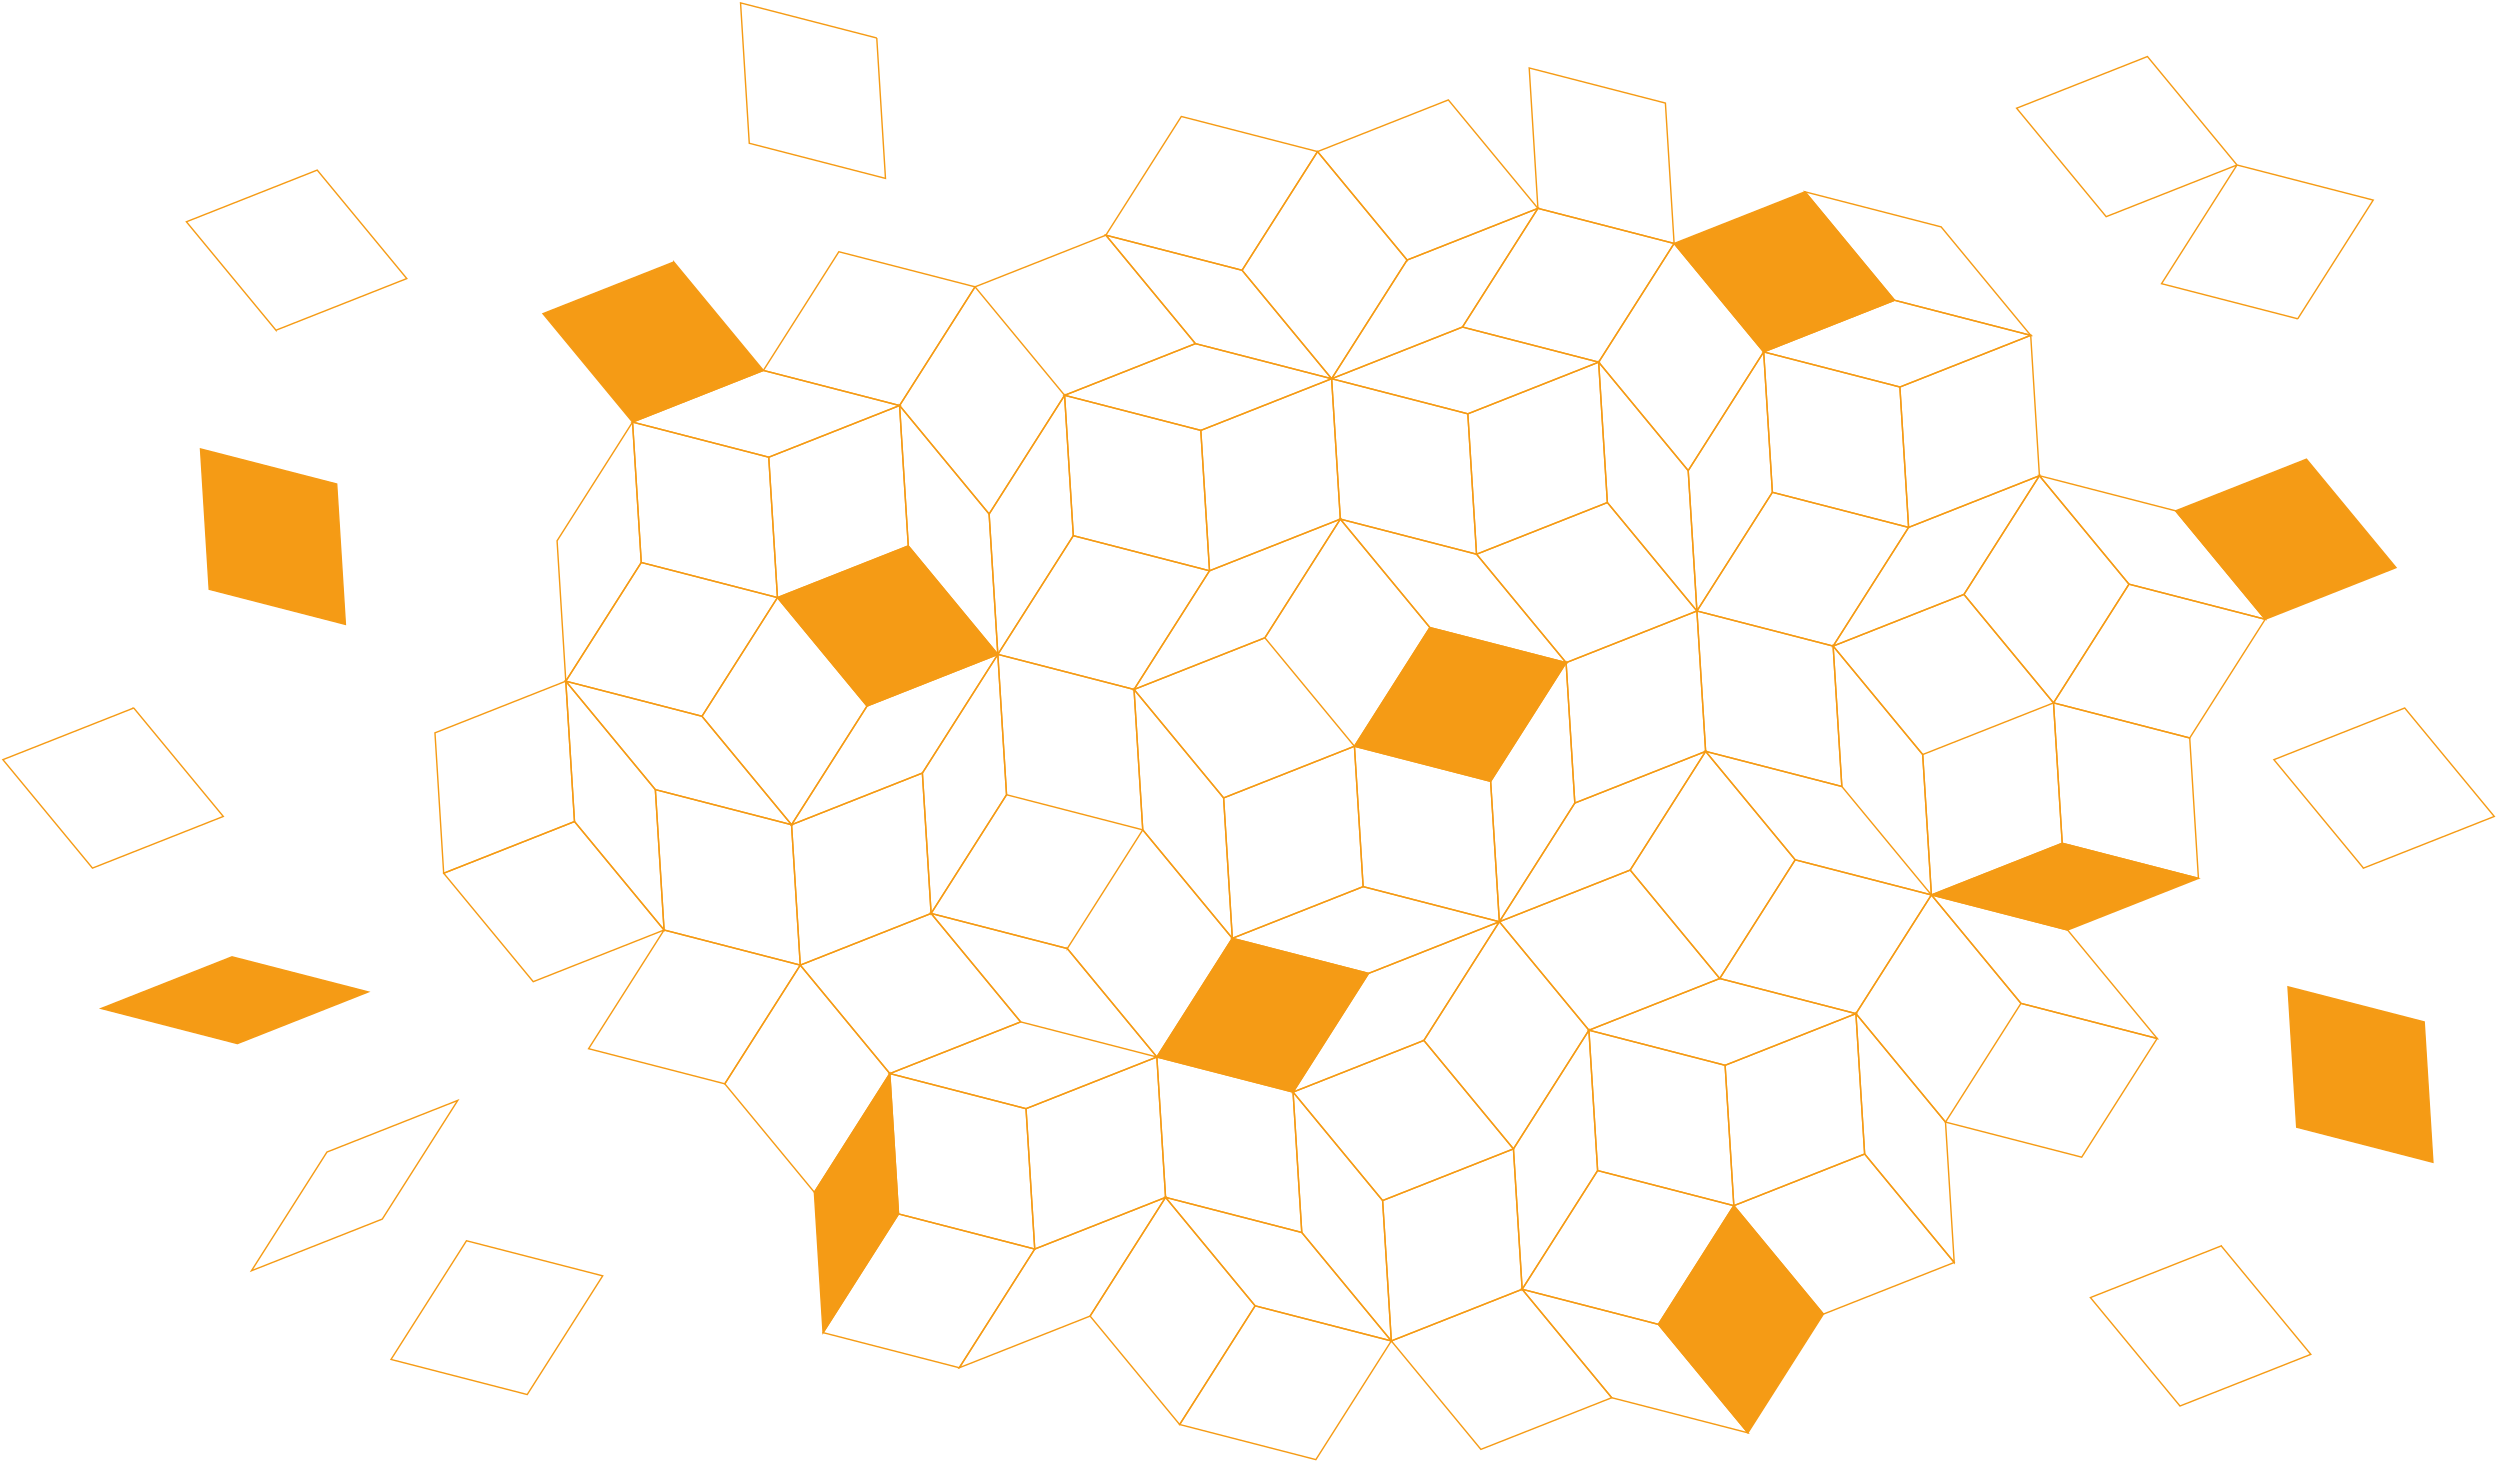 <svg width="512" height="300" xmlns="http://www.w3.org/2000/svg"><style>path{fill:none;stroke:#f59b15;stroke-width:.29px}.s1{fill:#f59b15}</style><path d="M210.129 227.055l26.794-10.581-27.896-7.19-26.791 10.583 27.893 7.188zM218.58 194.26l-27.893-7.187 18.34 22.211 27.896 7.19-18.343-22.214zM219.813 109.707l-1.784-28.751-15.457 24.308 1.784 28.751 15.457-24.308zM245.925 88.143l26.79-10.58-27.893-7.187-26.793 10.58 27.896 7.187zM259.046 130.621l15.453-24.307-26.79 10.58-15.457 24.308 26.794-10.581zM292.842 128.524l27.896 7.188-18.343-22.211-27.896-7.187 18.343 22.21zM250.595 163.413l-18.343-22.211 1.784 28.751 18.343 22.21-1.784-28.75zM279.17 181.583l-26.791 10.58 27.893 7.191 26.794-10.584-27.896-7.187z"/><path d="M305.282 160.019l1.784 28.751 15.456-24.308-1.784-28.75-15.456 24.307zM254.375 55.352l-27.896-7.187 18.343 22.211 27.893 7.187-18.34-22.211z"/><path d="M291.609 213.081l15.457-24.311-26.794 10.584-15.453 24.307 26.79-10.58zM288.172 53.255l-15.457 24.308 26.794-10.581 15.456-24.308-26.793 10.581zM333.859 178.189l15.454-24.307-26.791 10.58-15.456 24.308 26.793-10.581zM353.302 218.171l26.793-10.581-27.896-7.19-26.79 10.584 27.893 7.187z"/><path d="M300.611 84.75l26.794-10.58-27.896-7.188-26.794 10.581 27.896 7.187zM327.192 239.734l-1.783-28.75-15.457 24.308 1.784 28.75 15.456-24.308zM367.655 176.092l27.896 7.188-18.342-22.211-27.896-7.187 18.342 22.21zM329.189 102.92l18.34 22.211-1.784-28.751-18.34-22.21 1.784 28.75zM381.879 236.341l18.343 22.211-1.784-28.751-18.343-22.211 1.784 28.751zM393.767 154.529l-18.342-22.211 1.784 28.751 18.342 22.211-1.784-28.751z"/><path d="M362.985 100.823l-1.784-28.75-15.456 24.307 1.784 28.751 15.456-24.308zM402.218 121.738l15.454-24.308-26.791 10.581-15.456 24.307 26.793-10.58zM413.894 205.493l27.893 7.188-18.342-22.211-27.894-7.19 18.343 22.213z"/><path d="M389.097 79.26l26.791-10.581-27.893-7.187-26.794 10.581 27.896 7.187z"/><path class="s1" d="M422.342 172.699l-26.791 10.581 27.894 7.19 26.793-10.583-27.896-7.188z"/><path d="M436.015 119.641l27.896 7.187-18.343-22.211-27.896-7.187 18.343 22.211zM397.548 46.469l-27.896-7.188 18.343 22.211 27.893 7.187-18.34-22.21zM66.96 235.938l-15.457 24.308 26.791-10.581 15.456-24.307-26.79 10.58z"/><path class="s1" d="M47.514 195.957l-26.793 10.58 27.896 7.19 26.79-10.583-27.893-7.187z"/><path d="M117.657 168.256L136 190.466l-1.784-28.75-18.343-22.211 1.784 28.751z"/><path class="s1" d="M184.02 248.618l-1.784-28.751-15.456 24.308 1.784 28.751 15.456-24.308z"/><path d="M223.25 269.533l15.457-24.308-26.794 10.58-15.453 24.308 26.79-10.58zM257.049 267.435l27.893 7.188-18.339-22.211-27.896-7.187 18.342 22.21zM177.566 144.595l-15.457 24.308 26.794-10.581 15.453-24.307-26.79 10.58z"/><path d="M206.14 162.765l-1.784-28.75-15.453 24.307 1.784 28.751 15.453-24.308zM143.766 146.692l-27.893-7.187 18.343 22.211 27.893 7.187-18.343-22.211zM131.33 115.197l-1.784-28.751-15.457 24.308 1.784 28.751 15.457-24.308zM157.439 93.634l26.793-10.581-27.896-7.187-26.79 10.58 27.893 7.188zM186.016 111.804l18.34 22.211-1.784-28.751-18.34-22.211 1.784 28.751zM283.159 245.872l-18.34-22.211 1.784 28.751 18.339 22.211-1.783-28.751zM339.632 271.229l-27.896-7.187 18.343 22.211 27.893 7.187-18.34-22.211z"/><g><path d="M238.707 245.225l-1.784-28.751-26.794 10.581 1.784 28.75 26.794-10.58z"/><path d="M264.819 223.661l-27.896-7.187 1.784 28.751 27.896 7.187-1.784-28.751zM206.14 162.765l-15.453 24.308 27.893 7.187 15.456-24.307-27.896-7.188zM218.58 194.26l18.343 22.214 15.456-24.311-18.343-22.21-15.456 24.307zM232.252 141.202l-27.896-7.187 1.784 28.75 27.896 7.188-1.784-28.751zM218.029 80.956l-18.343-22.211-15.454 24.308 18.34 22.211 15.457-24.308zM226.479 48.165l-26.793 10.58 18.343 22.211 26.793-10.58-18.343-22.211zM245.925 88.143l-27.896-7.187 1.784 28.751 27.896 7.187-1.784-28.751z"/><path d="M219.813 109.707l-15.457 24.308 27.896 7.187 15.457-24.308-27.896-7.187zM274.499 106.314l-1.784-28.751-26.79 10.58 1.784 28.751 26.79-10.58z"/><path d="M292.842 128.524l-18.343-22.21-15.453 24.307 18.34 22.211 15.456-24.308zM259.046 130.621l-26.794 10.581 18.343 22.211 26.791-10.581-18.34-22.211z"/><path d="M300.611 84.75l-27.896-7.187 1.784 28.751 27.896 7.187-1.784-28.751z"/><path class="s1" d="M305.282 160.019l15.456-24.307-27.896-7.188-15.456 24.308 27.896 7.187z"/><path d="M250.595 163.413l1.784 28.75 26.791-10.58-1.784-28.751-26.791 10.581z"/><path d="M279.17 181.583l27.896 7.187-1.784-28.751-27.896-7.187 1.784 28.751zM241.936 23.854l-15.457 24.311 27.896 7.187 15.454-24.308-27.893-7.19z"/><path class="s1" d="M252.379 192.163l-15.456 24.311 27.896 7.187 15.453-24.307-27.893-7.191z"/><path d="M254.375 55.352l18.34 22.211 15.457-24.308-18.343-22.211-15.454 24.308zM325.409 210.984l-18.343-22.214-15.457 24.311 18.343 22.211 15.457-24.308z"/><path d="M291.609 213.081l-26.79 10.58 18.34 22.211 26.793-10.58-18.343-22.211zM288.172 53.255l26.793-10.581-18.343-22.213-26.793 10.583 18.343 22.211zM333.859 178.189l-26.793 10.581 18.343 22.214 26.79-10.584-18.34-22.211z"/><path d="M327.405 74.17l15.453-24.308-27.893-7.188-15.456 24.308 27.896 7.188zM367.655 176.092l-18.342-22.21-15.454 24.307 18.34 22.211 15.456-24.308zM349.313 153.882l-1.784-28.751-26.791 10.581 1.784 28.75 26.791-10.58zM381.879 236.341l-1.784-28.751-26.793 10.581 1.784 28.751 26.793-10.581z"/><path d="M353.302 218.171l-27.893-7.187 1.783 28.75 27.894 7.188-1.784-28.751zM380.095 207.59l15.456-24.31-27.896-7.188-15.456 24.308 27.896 7.19zM361.201 72.073l-18.343-22.211-15.453 24.308 18.34 22.21 15.456-24.307zM314.965 42.674l27.893 7.188-1.784-28.751-27.893-7.187 1.784 28.75zM329.189 102.92l-1.784-28.75-26.794 10.58 1.784 28.751 26.794-10.581zM375.425 132.318l-27.896-7.187 1.784 28.751 27.896 7.187-1.784-28.751z"/><path d="M320.738 135.712l26.791-10.581-18.34-22.211-26.794 10.581 18.343 22.211zM413.894 205.493l-18.343-22.213-15.456 24.31 18.343 22.211 15.456-24.308zM402.218 121.738l-26.793 10.58 18.342 22.211 26.791-10.58-18.34-22.211zM393.767 154.529l1.784 28.751 26.791-10.581-1.784-28.75-26.791 10.58zM426.331 236.989l15.456-24.308-27.893-7.188-15.456 24.308 27.893 7.188zM389.097 79.26l-27.896-7.187 1.784 28.75 27.896 7.188-1.784-28.751z"/><path d="M362.985 100.823l-15.456 24.308 27.896 7.187 15.456-24.307-27.896-7.188zM417.672 97.43l-1.784-28.751-26.791 10.581 1.784 28.751 26.791-10.581zM436.015 119.641L417.672 97.43l-15.454 24.308 18.34 22.211 15.457-24.308z"/><path class="s1" d="M369.652 39.281l-26.794 10.581 18.343 22.211 26.794-10.581-18.343-22.211zM496.474 209.288l-27.893-7.188 1.784 28.751 27.893 7.187-1.784-28.75z"/><path d="M422.342 172.699l27.896 7.188-1.784-28.751-27.896-7.187 1.784 28.75z"/><path d="M448.454 151.136l15.457-24.308-27.896-7.187-15.457 24.308 27.896 7.187zM431.344 44.372l26.794-10.581-18.343-22.214-26.794 10.584 18.343 22.211zM470.577 65.286l15.454-24.308-27.893-7.187-15.457 24.308 27.896 7.187z"/><path class="s1" d="M463.911 126.828l26.79-10.58-18.34-22.211-26.793 10.58 18.343 22.211z"/><path d="M484.037 177.789l26.791-10.58-18.343-22.211-26.791 10.581 18.343 22.21zM95.534 254.108l-15.456 24.308 27.896 7.187 15.456-24.308-27.896-7.187zM27.387 144.995L.594 155.576l18.343 22.211 26.793-10.581-18.343-22.211zM148.437 221.964l15.456-24.31L136 190.466l-15.456 24.308 27.893 7.19zM109.206 201.047L136 190.466l-18.343-22.21-26.793 10.58 18.342 22.211z"/><path d="M182.236 219.867l-18.343-22.213-15.456 24.31 18.343 22.211 15.456-24.308zM136 190.466l27.893 7.188-1.784-28.751-27.893-7.187 1.784 28.75zM117.657 168.256l-1.784-28.751-26.793 10.581 1.784 28.75 26.793-10.58zM184.02 248.618l-15.456 24.308 27.896 7.187 15.453-24.308-27.893-7.187z"/><path d="M210.129 227.055l-27.893-7.188 1.784 28.751 27.893 7.187-1.784-28.75zM257.049 267.435l-18.342-22.21-15.457 24.308 18.343 22.21 15.456-24.308zM190.687 187.073l-26.794 10.581 18.343 22.213 26.791-10.583-18.34-22.211z"/><path d="M162.109 168.903l1.784 28.751 26.794-10.581-1.784-28.751-26.794 10.581zM269.489 298.93l15.453-24.307-27.893-7.188-15.456 24.308 27.896 7.187zM143.766 146.692l18.343 22.211 15.457-24.308-18.343-22.211-15.457 24.308z"/><path class="s1" d="M177.566 144.595l26.79-10.58-18.34-22.211-26.793 10.58 18.343 22.211z"/><path d="M131.33 115.197l-15.457 24.308 27.893 7.187 15.457-24.308-27.893-7.187z"/><path class="s1" d="M68.953 99.124L41.06 91.937l1.784 28.75 27.893 7.188-1.784-28.751zM137.994 53.655l-26.791 10.581 18.343 22.21 26.79-10.58-18.342-22.211z"/><path d="M157.439 93.634l-27.893-7.188 1.784 28.751 27.893 7.187-1.784-28.75zM56.516 67.629l26.791-10.581-18.343-22.213-26.791 10.583 18.343 22.211z"/><path d="M186.016 111.804l-1.784-28.751-26.793 10.581 1.784 28.75 26.793-10.58zM184.232 83.053l15.454-24.308-27.893-7.187-15.457 24.308 27.896 7.187zM179.562 7.784L151.666.594l1.784 28.75 27.896 7.191-1.784-28.751zM283.159 245.872l1.783 28.751 26.794-10.581-1.784-28.75-26.793 10.58z"/><path d="M311.736 264.042l-26.794 10.581 18.343 22.21 26.794-10.58-18.343-22.211z"/><path d="M327.192 239.734l-15.456 24.308 27.896 7.187 15.454-24.307-27.894-7.188z"/><path class="s1" d="M339.632 271.229l18.34 22.211 15.456-24.308-18.342-22.21-15.454 24.307z"/><path d="M373.428 269.132l26.794-10.58-18.343-22.211-26.793 10.581 18.342 22.21zM454.908 255.159l-26.793 10.58 18.343 22.211 26.793-10.581-18.343-22.21z"/></g></svg>